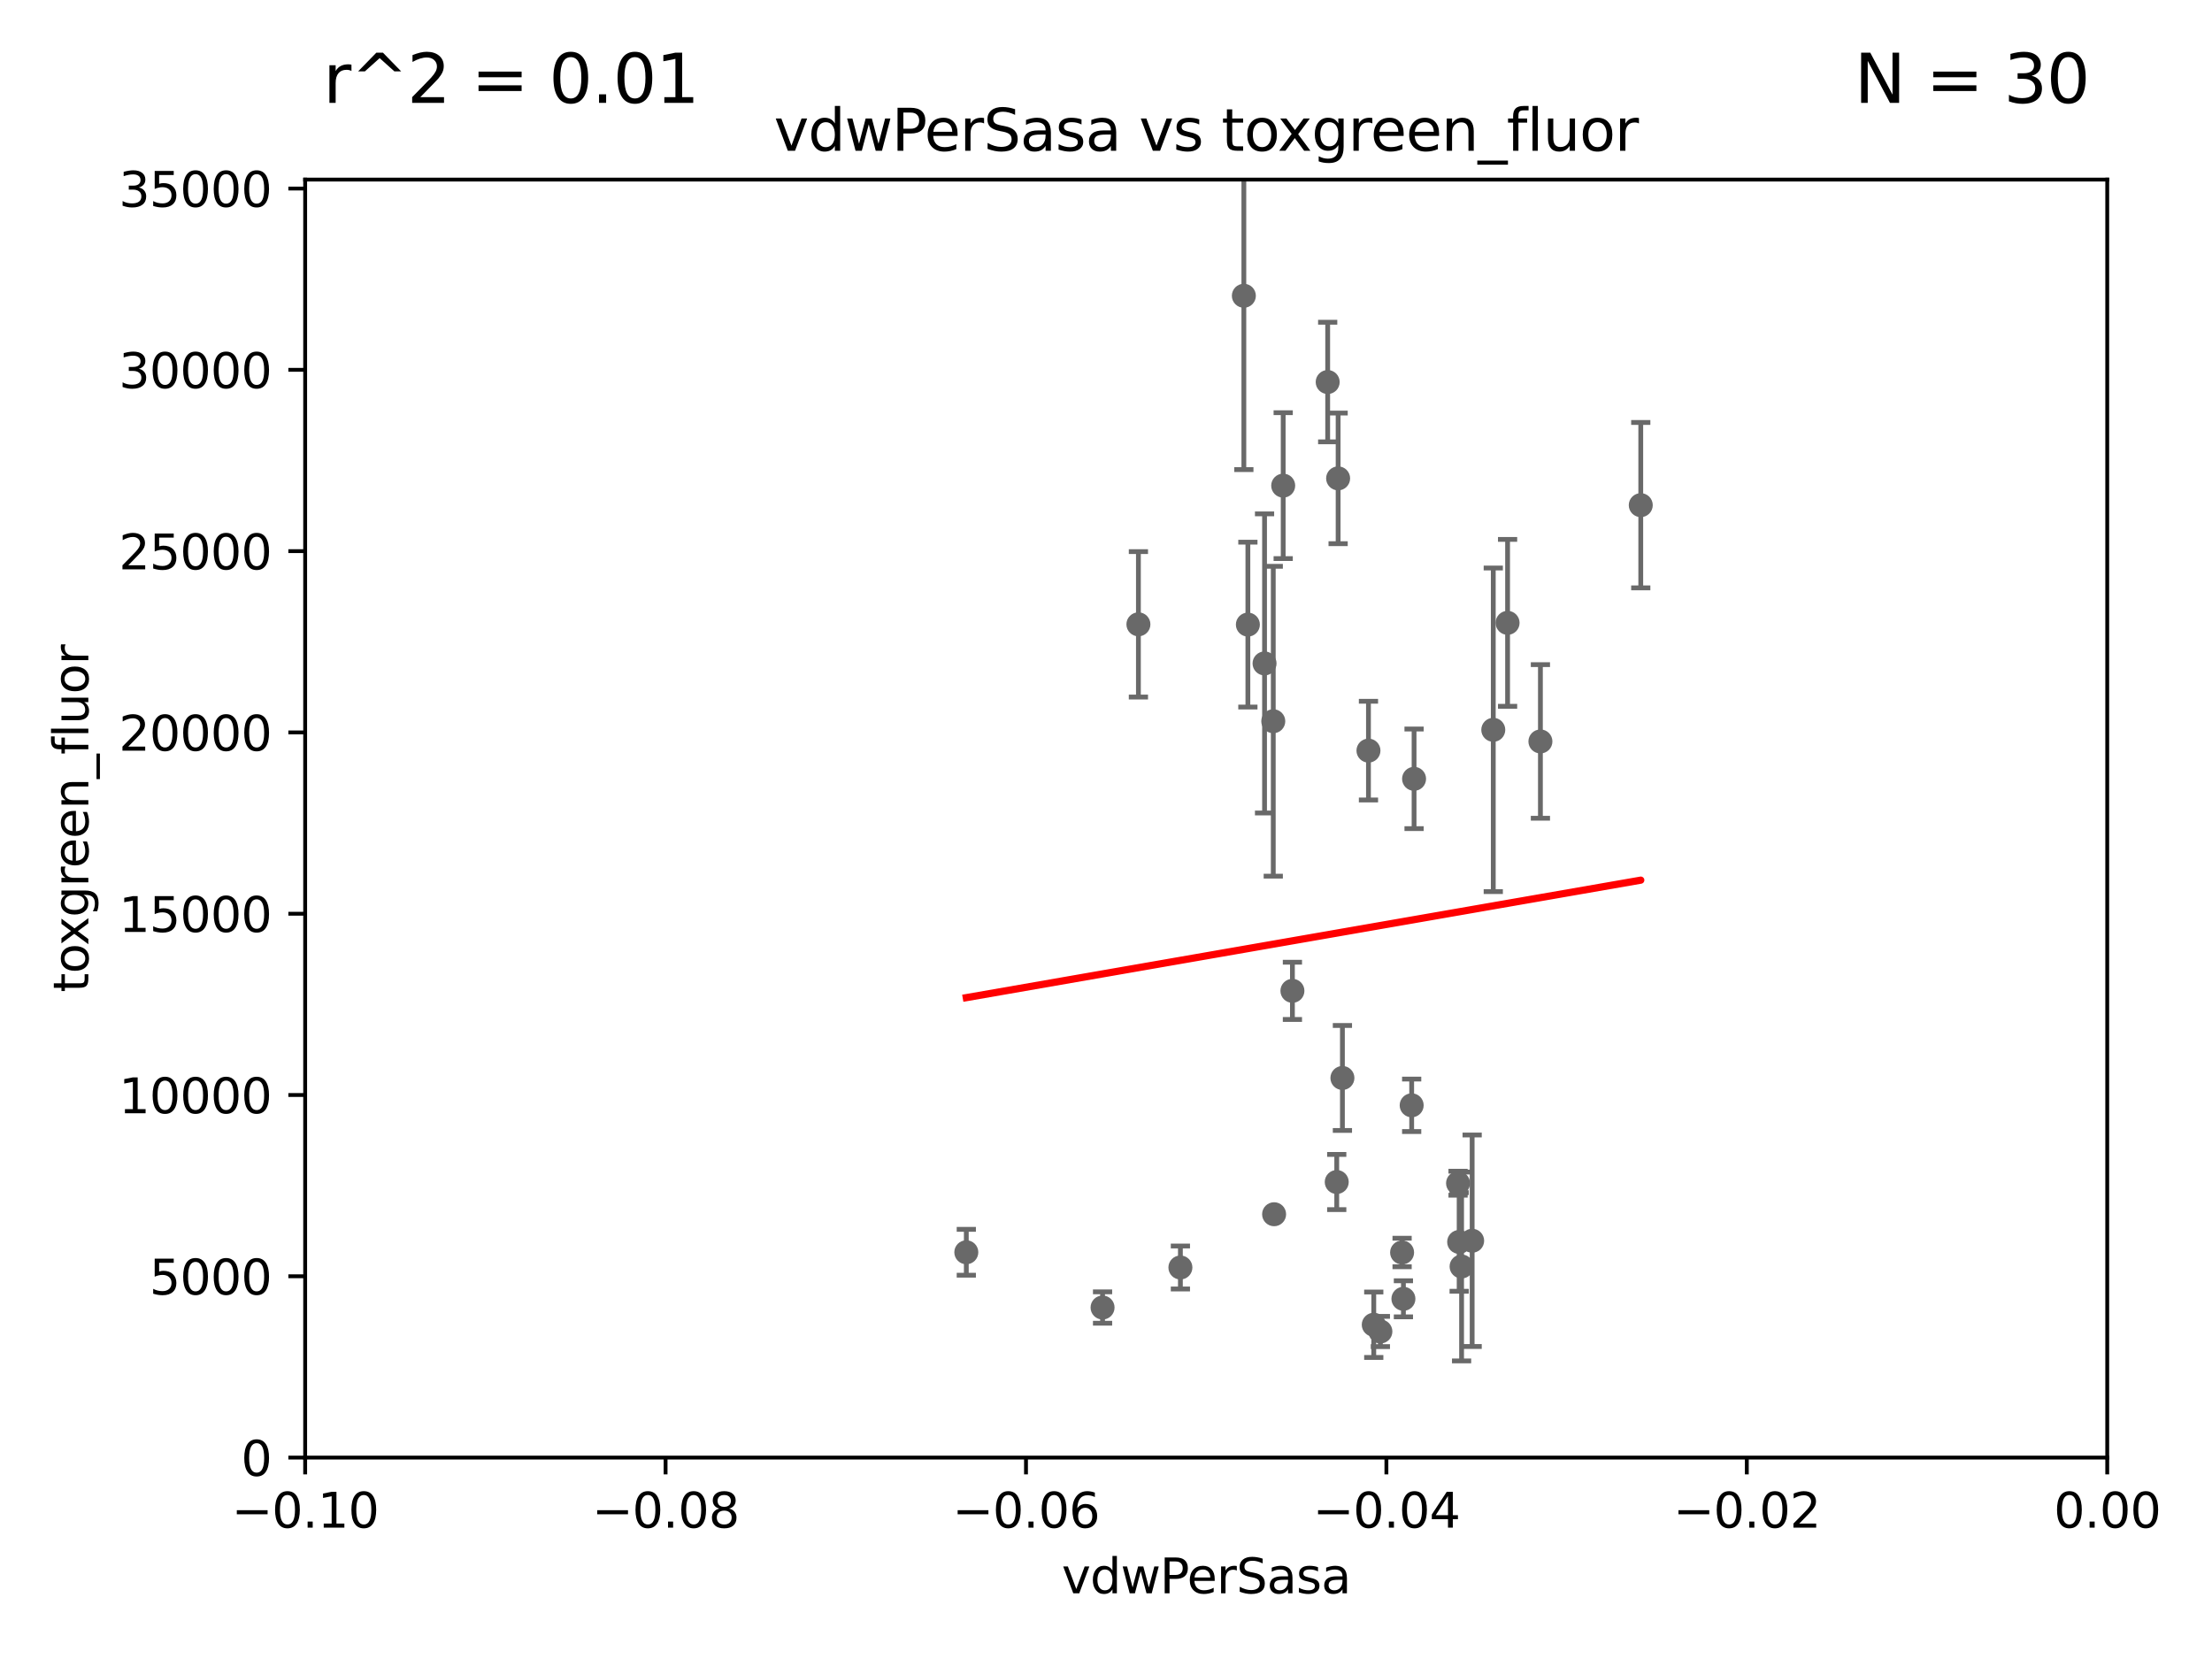 <?xml version="1.0" encoding="utf-8" standalone="no"?>
<!DOCTYPE svg PUBLIC "-//W3C//DTD SVG 1.1//EN"
  "http://www.w3.org/Graphics/SVG/1.1/DTD/svg11.dtd">
<svg xmlns:xlink="http://www.w3.org/1999/xlink" width="460.8pt" height="345.6pt" viewBox="0 0 460.8 345.6" xmlns="http://www.w3.org/2000/svg" version="1.1">
 <defs>
  <style type="text/css">*{stroke-linejoin: round; stroke-linecap: butt}</style>
 </defs>
 <g id="figure_1">
  <g id="patch_1">
   <path d="M 0 345.6 
L 460.8 345.6 
L 460.8 0 
L 0 0 
z
" style="fill: #ffffff"/>
  </g>
  <g id="axes_1">
   <g id="patch_2">
    <path d="M 63.571 303.64 
L 438.975 303.64 
L 438.975 37.411 
L 63.571 37.411 
z
" style="fill: #ffffff"/>
   </g>
   <g id="PathCollection_1">
    <defs>
     <path id="m55d09cdf5c" d="M 0 1.118 
C 0.297 1.118 0.581 1 0.791 0.791 
C 1 0.581 1.118 0.297 1.118 0 
C 1.118 -0.297 1 -0.581 0.791 -0.791 
C 0.581 -1 0.297 -1.118 0 -1.118 
C -0.297 -1.118 -0.581 -1 -0.791 -0.791 
C -1 -0.581 -1.118 -0.297 -1.118 0 
C -1.118 0.297 -1 0.581 -0.791 0.791 
C -0.581 1 -0.297 1.118 0 1.118 
z
" style="stroke: #696969"/>
    </defs>
    <g clip-path="url(#p714b6f3d12)">
     <use xlink:href="#m55d09cdf5c" x="201.3" y="260.87" style="fill: #696969; stroke: #696969"/>
     <use xlink:href="#m55d09cdf5c" x="265.246" y="150.246" style="fill: #696969; stroke: #696969"/>
     <use xlink:href="#m55d09cdf5c" x="304.475" y="263.833" style="fill: #696969; stroke: #696969"/>
     <use xlink:href="#m55d09cdf5c" x="229.684" y="272.382" style="fill: #696969; stroke: #696969"/>
     <use xlink:href="#m55d09cdf5c" x="286.18" y="275.967" style="fill: #696969; stroke: #696969"/>
     <use xlink:href="#m55d09cdf5c" x="285.076" y="156.366" style="fill: #696969; stroke: #696969"/>
     <use xlink:href="#m55d09cdf5c" x="287.559" y="277.375" style="fill: #696969; stroke: #696969"/>
     <use xlink:href="#m55d09cdf5c" x="294.577" y="162.243" style="fill: #696969; stroke: #696969"/>
     <use xlink:href="#m55d09cdf5c" x="279.65" y="224.561" style="fill: #696969; stroke: #696969"/>
     <use xlink:href="#m55d09cdf5c" x="292.357" y="270.567" style="fill: #696969; stroke: #696969"/>
     <use xlink:href="#m55d09cdf5c" x="294.077" y="230.255" style="fill: #696969; stroke: #696969"/>
     <use xlink:href="#m55d09cdf5c" x="320.897" y="154.457" style="fill: #696969; stroke: #696969"/>
     <use xlink:href="#m55d09cdf5c" x="245.899" y="264.042" style="fill: #696969; stroke: #696969"/>
     <use xlink:href="#m55d09cdf5c" x="311.077" y="152.035" style="fill: #696969; stroke: #696969"/>
     <use xlink:href="#m55d09cdf5c" x="341.801" y="105.234" style="fill: #696969; stroke: #696969"/>
     <use xlink:href="#m55d09cdf5c" x="265.419" y="252.947" style="fill: #696969; stroke: #696969"/>
     <use xlink:href="#m55d09cdf5c" x="269.235" y="206.41" style="fill: #696969; stroke: #696969"/>
     <use xlink:href="#m55d09cdf5c" x="267.313" y="101.166" style="fill: #696969; stroke: #696969"/>
     <use xlink:href="#m55d09cdf5c" x="303.74" y="246.485" style="fill: #696969; stroke: #696969"/>
     <use xlink:href="#m55d09cdf5c" x="259.956" y="130.114" style="fill: #696969; stroke: #696969"/>
     <use xlink:href="#m55d09cdf5c" x="263.429" y="138.203" style="fill: #696969; stroke: #696969"/>
     <use xlink:href="#m55d09cdf5c" x="259.118" y="61.614" style="fill: #696969; stroke: #696969"/>
     <use xlink:href="#m55d09cdf5c" x="314.057" y="129.752" style="fill: #696969; stroke: #696969"/>
     <use xlink:href="#m55d09cdf5c" x="278.467" y="246.235" style="fill: #696969; stroke: #696969"/>
     <use xlink:href="#m55d09cdf5c" x="303.97" y="258.72" style="fill: #696969; stroke: #696969"/>
     <use xlink:href="#m55d09cdf5c" x="278.755" y="99.654" style="fill: #696969; stroke: #696969"/>
     <use xlink:href="#m55d09cdf5c" x="292.082" y="260.914" style="fill: #696969; stroke: #696969"/>
     <use xlink:href="#m55d09cdf5c" x="237.152" y="130.059" style="fill: #696969; stroke: #696969"/>
     <use xlink:href="#m55d09cdf5c" x="276.581" y="79.585" style="fill: #696969; stroke: #696969"/>
     <use xlink:href="#m55d09cdf5c" x="306.676" y="258.47" style="fill: #696969; stroke: #696969"/>
    </g>
   </g>
   <g id="matplotlib.axis_1">
    <g id="xtick_1">
     <g id="line2d_1">
      <defs>
       <path id="m0a65b46044" d="M 0 0 
L 0 3.5 
" style="stroke: #000000; stroke-width: 0.8"/>
      </defs>
      <g>
       <use xlink:href="#m0a65b46044" x="63.571" y="303.64" style="stroke: #000000; stroke-width: 0.8"/>
      </g>
     </g>
     <g id="text_1">
      <!-- −0.10 -->
      <g transform="translate(48.249 318.238)scale(0.1 -0.1)">
       <defs>
        <path id="DejaVuSans-2212" d="M 678 2272 
L 4684 2272 
L 4684 1741 
L 678 1741 
L 678 2272 
z
" transform="scale(0.016)"/>
        <path id="DejaVuSans-30" d="M 2034 4250 
Q 1547 4250 1301 3770 
Q 1056 3291 1056 2328 
Q 1056 1369 1301 889 
Q 1547 409 2034 409 
Q 2525 409 2770 889 
Q 3016 1369 3016 2328 
Q 3016 3291 2770 3770 
Q 2525 4250 2034 4250 
z
M 2034 4750 
Q 2819 4750 3233 4129 
Q 3647 3509 3647 2328 
Q 3647 1150 3233 529 
Q 2819 -91 2034 -91 
Q 1250 -91 836 529 
Q 422 1150 422 2328 
Q 422 3509 836 4129 
Q 1250 4750 2034 4750 
z
" transform="scale(0.016)"/>
        <path id="DejaVuSans-2e" d="M 684 794 
L 1344 794 
L 1344 0 
L 684 0 
L 684 794 
z
" transform="scale(0.016)"/>
        <path id="DejaVuSans-31" d="M 794 531 
L 1825 531 
L 1825 4091 
L 703 3866 
L 703 4441 
L 1819 4666 
L 2450 4666 
L 2450 531 
L 3481 531 
L 3481 0 
L 794 0 
L 794 531 
z
" transform="scale(0.016)"/>
       </defs>
       <use xlink:href="#DejaVuSans-2212"/>
       <use xlink:href="#DejaVuSans-30" x="83.789"/>
       <use xlink:href="#DejaVuSans-2e" x="147.412"/>
       <use xlink:href="#DejaVuSans-31" x="179.199"/>
       <use xlink:href="#DejaVuSans-30" x="242.822"/>
      </g>
     </g>
    </g>
    <g id="xtick_2">
     <g id="line2d_2">
      <g>
       <use xlink:href="#m0a65b46044" x="138.652" y="303.64" style="stroke: #000000; stroke-width: 0.8"/>
      </g>
     </g>
     <g id="text_2">
      <!-- −0.08 -->
      <g transform="translate(123.329 318.238)scale(0.1 -0.1)">
       <defs>
        <path id="DejaVuSans-38" d="M 2034 2216 
Q 1584 2216 1326 1975 
Q 1069 1734 1069 1313 
Q 1069 891 1326 650 
Q 1584 409 2034 409 
Q 2484 409 2743 651 
Q 3003 894 3003 1313 
Q 3003 1734 2745 1975 
Q 2488 2216 2034 2216 
z
M 1403 2484 
Q 997 2584 770 2862 
Q 544 3141 544 3541 
Q 544 4100 942 4425 
Q 1341 4750 2034 4750 
Q 2731 4750 3128 4425 
Q 3525 4100 3525 3541 
Q 3525 3141 3298 2862 
Q 3072 2584 2669 2484 
Q 3125 2378 3379 2068 
Q 3634 1759 3634 1313 
Q 3634 634 3220 271 
Q 2806 -91 2034 -91 
Q 1263 -91 848 271 
Q 434 634 434 1313 
Q 434 1759 690 2068 
Q 947 2378 1403 2484 
z
M 1172 3481 
Q 1172 3119 1398 2916 
Q 1625 2713 2034 2713 
Q 2441 2713 2670 2916 
Q 2900 3119 2900 3481 
Q 2900 3844 2670 4047 
Q 2441 4250 2034 4250 
Q 1625 4250 1398 4047 
Q 1172 3844 1172 3481 
z
" transform="scale(0.016)"/>
       </defs>
       <use xlink:href="#DejaVuSans-2212"/>
       <use xlink:href="#DejaVuSans-30" x="83.789"/>
       <use xlink:href="#DejaVuSans-2e" x="147.412"/>
       <use xlink:href="#DejaVuSans-30" x="179.199"/>
       <use xlink:href="#DejaVuSans-38" x="242.822"/>
      </g>
     </g>
    </g>
    <g id="xtick_3">
     <g id="line2d_3">
      <g>
       <use xlink:href="#m0a65b46044" x="213.733" y="303.64" style="stroke: #000000; stroke-width: 0.8"/>
      </g>
     </g>
     <g id="text_3">
      <!-- −0.06 -->
      <g transform="translate(198.41 318.238)scale(0.1 -0.1)">
       <defs>
        <path id="DejaVuSans-36" d="M 2113 2584 
Q 1688 2584 1439 2293 
Q 1191 2003 1191 1497 
Q 1191 994 1439 701 
Q 1688 409 2113 409 
Q 2538 409 2786 701 
Q 3034 994 3034 1497 
Q 3034 2003 2786 2293 
Q 2538 2584 2113 2584 
z
M 3366 4563 
L 3366 3988 
Q 3128 4100 2886 4159 
Q 2644 4219 2406 4219 
Q 1781 4219 1451 3797 
Q 1122 3375 1075 2522 
Q 1259 2794 1537 2939 
Q 1816 3084 2150 3084 
Q 2853 3084 3261 2657 
Q 3669 2231 3669 1497 
Q 3669 778 3244 343 
Q 2819 -91 2113 -91 
Q 1303 -91 875 529 
Q 447 1150 447 2328 
Q 447 3434 972 4092 
Q 1497 4750 2381 4750 
Q 2619 4750 2861 4703 
Q 3103 4656 3366 4563 
z
" transform="scale(0.016)"/>
       </defs>
       <use xlink:href="#DejaVuSans-2212"/>
       <use xlink:href="#DejaVuSans-30" x="83.789"/>
       <use xlink:href="#DejaVuSans-2e" x="147.412"/>
       <use xlink:href="#DejaVuSans-30" x="179.199"/>
       <use xlink:href="#DejaVuSans-36" x="242.822"/>
      </g>
     </g>
    </g>
    <g id="xtick_4">
     <g id="line2d_4">
      <g>
       <use xlink:href="#m0a65b46044" x="288.813" y="303.64" style="stroke: #000000; stroke-width: 0.8"/>
      </g>
     </g>
     <g id="text_4">
      <!-- −0.04 -->
      <g transform="translate(273.491 318.238)scale(0.1 -0.1)">
       <defs>
        <path id="DejaVuSans-34" d="M 2419 4116 
L 825 1625 
L 2419 1625 
L 2419 4116 
z
M 2253 4666 
L 3047 4666 
L 3047 1625 
L 3713 1625 
L 3713 1100 
L 3047 1100 
L 3047 0 
L 2419 0 
L 2419 1100 
L 313 1100 
L 313 1709 
L 2253 4666 
z
" transform="scale(0.016)"/>
       </defs>
       <use xlink:href="#DejaVuSans-2212"/>
       <use xlink:href="#DejaVuSans-30" x="83.789"/>
       <use xlink:href="#DejaVuSans-2e" x="147.412"/>
       <use xlink:href="#DejaVuSans-30" x="179.199"/>
       <use xlink:href="#DejaVuSans-34" x="242.822"/>
      </g>
     </g>
    </g>
    <g id="xtick_5">
     <g id="line2d_5">
      <g>
       <use xlink:href="#m0a65b46044" x="363.894" y="303.64" style="stroke: #000000; stroke-width: 0.8"/>
      </g>
     </g>
     <g id="text_5">
      <!-- −0.02 -->
      <g transform="translate(348.572 318.238)scale(0.1 -0.1)">
       <defs>
        <path id="DejaVuSans-32" d="M 1228 531 
L 3431 531 
L 3431 0 
L 469 0 
L 469 531 
Q 828 903 1448 1529 
Q 2069 2156 2228 2338 
Q 2531 2678 2651 2914 
Q 2772 3150 2772 3378 
Q 2772 3750 2511 3984 
Q 2250 4219 1831 4219 
Q 1534 4219 1204 4116 
Q 875 4013 500 3803 
L 500 4441 
Q 881 4594 1212 4672 
Q 1544 4750 1819 4750 
Q 2544 4750 2975 4387 
Q 3406 4025 3406 3419 
Q 3406 3131 3298 2873 
Q 3191 2616 2906 2266 
Q 2828 2175 2409 1742 
Q 1991 1309 1228 531 
z
" transform="scale(0.016)"/>
       </defs>
       <use xlink:href="#DejaVuSans-2212"/>
       <use xlink:href="#DejaVuSans-30" x="83.789"/>
       <use xlink:href="#DejaVuSans-2e" x="147.412"/>
       <use xlink:href="#DejaVuSans-30" x="179.199"/>
       <use xlink:href="#DejaVuSans-32" x="242.822"/>
      </g>
     </g>
    </g>
    <g id="xtick_6">
     <g id="line2d_6">
      <g>
       <use xlink:href="#m0a65b46044" x="438.975" y="303.64" style="stroke: #000000; stroke-width: 0.8"/>
      </g>
     </g>
     <g id="text_6">
      <!-- 0.00 -->
      <g transform="translate(427.842 318.238)scale(0.1 -0.1)">
       <use xlink:href="#DejaVuSans-30"/>
       <use xlink:href="#DejaVuSans-2e" x="63.623"/>
       <use xlink:href="#DejaVuSans-30" x="95.41"/>
       <use xlink:href="#DejaVuSans-30" x="159.033"/>
      </g>
     </g>
    </g>
    <g id="text_7">
     <!-- vdwPerSasa -->
     <g transform="translate(221.178 331.917)scale(0.1 -0.1)">
      <defs>
       <path id="DejaVuSans-76" d="M 191 3500 
L 800 3500 
L 1894 563 
L 2988 3500 
L 3597 3500 
L 2284 0 
L 1503 0 
L 191 3500 
z
" transform="scale(0.016)"/>
       <path id="DejaVuSans-64" d="M 2906 2969 
L 2906 4863 
L 3481 4863 
L 3481 0 
L 2906 0 
L 2906 525 
Q 2725 213 2448 61 
Q 2172 -91 1784 -91 
Q 1150 -91 751 415 
Q 353 922 353 1747 
Q 353 2572 751 3078 
Q 1150 3584 1784 3584 
Q 2172 3584 2448 3432 
Q 2725 3281 2906 2969 
z
M 947 1747 
Q 947 1113 1208 752 
Q 1469 391 1925 391 
Q 2381 391 2643 752 
Q 2906 1113 2906 1747 
Q 2906 2381 2643 2742 
Q 2381 3103 1925 3103 
Q 1469 3103 1208 2742 
Q 947 2381 947 1747 
z
" transform="scale(0.016)"/>
       <path id="DejaVuSans-77" d="M 269 3500 
L 844 3500 
L 1563 769 
L 2278 3500 
L 2956 3500 
L 3675 769 
L 4391 3500 
L 4966 3500 
L 4050 0 
L 3372 0 
L 2619 2869 
L 1863 0 
L 1184 0 
L 269 3500 
z
" transform="scale(0.016)"/>
       <path id="DejaVuSans-50" d="M 1259 4147 
L 1259 2394 
L 2053 2394 
Q 2494 2394 2734 2622 
Q 2975 2850 2975 3272 
Q 2975 3691 2734 3919 
Q 2494 4147 2053 4147 
L 1259 4147 
z
M 628 4666 
L 2053 4666 
Q 2838 4666 3239 4311 
Q 3641 3956 3641 3272 
Q 3641 2581 3239 2228 
Q 2838 1875 2053 1875 
L 1259 1875 
L 1259 0 
L 628 0 
L 628 4666 
z
" transform="scale(0.016)"/>
       <path id="DejaVuSans-65" d="M 3597 1894 
L 3597 1613 
L 953 1613 
Q 991 1019 1311 708 
Q 1631 397 2203 397 
Q 2534 397 2845 478 
Q 3156 559 3463 722 
L 3463 178 
Q 3153 47 2828 -22 
Q 2503 -91 2169 -91 
Q 1331 -91 842 396 
Q 353 884 353 1716 
Q 353 2575 817 3079 
Q 1281 3584 2069 3584 
Q 2775 3584 3186 3129 
Q 3597 2675 3597 1894 
z
M 3022 2063 
Q 3016 2534 2758 2815 
Q 2500 3097 2075 3097 
Q 1594 3097 1305 2825 
Q 1016 2553 972 2059 
L 3022 2063 
z
" transform="scale(0.016)"/>
       <path id="DejaVuSans-72" d="M 2631 2963 
Q 2534 3019 2420 3045 
Q 2306 3072 2169 3072 
Q 1681 3072 1420 2755 
Q 1159 2438 1159 1844 
L 1159 0 
L 581 0 
L 581 3500 
L 1159 3500 
L 1159 2956 
Q 1341 3275 1631 3429 
Q 1922 3584 2338 3584 
Q 2397 3584 2469 3576 
Q 2541 3569 2628 3553 
L 2631 2963 
z
" transform="scale(0.016)"/>
       <path id="DejaVuSans-53" d="M 3425 4513 
L 3425 3897 
Q 3066 4069 2747 4153 
Q 2428 4238 2131 4238 
Q 1616 4238 1336 4038 
Q 1056 3838 1056 3469 
Q 1056 3159 1242 3001 
Q 1428 2844 1947 2747 
L 2328 2669 
Q 3034 2534 3370 2195 
Q 3706 1856 3706 1288 
Q 3706 609 3251 259 
Q 2797 -91 1919 -91 
Q 1588 -91 1214 -16 
Q 841 59 441 206 
L 441 856 
Q 825 641 1194 531 
Q 1563 422 1919 422 
Q 2459 422 2753 634 
Q 3047 847 3047 1241 
Q 3047 1584 2836 1778 
Q 2625 1972 2144 2069 
L 1759 2144 
Q 1053 2284 737 2584 
Q 422 2884 422 3419 
Q 422 4038 858 4394 
Q 1294 4750 2059 4750 
Q 2388 4750 2728 4690 
Q 3069 4631 3425 4513 
z
" transform="scale(0.016)"/>
       <path id="DejaVuSans-61" d="M 2194 1759 
Q 1497 1759 1228 1600 
Q 959 1441 959 1056 
Q 959 750 1161 570 
Q 1363 391 1709 391 
Q 2188 391 2477 730 
Q 2766 1069 2766 1631 
L 2766 1759 
L 2194 1759 
z
M 3341 1997 
L 3341 0 
L 2766 0 
L 2766 531 
Q 2569 213 2275 61 
Q 1981 -91 1556 -91 
Q 1019 -91 701 211 
Q 384 513 384 1019 
Q 384 1609 779 1909 
Q 1175 2209 1959 2209 
L 2766 2209 
L 2766 2266 
Q 2766 2663 2505 2880 
Q 2244 3097 1772 3097 
Q 1472 3097 1187 3025 
Q 903 2953 641 2809 
L 641 3341 
Q 956 3463 1253 3523 
Q 1550 3584 1831 3584 
Q 2591 3584 2966 3190 
Q 3341 2797 3341 1997 
z
" transform="scale(0.016)"/>
       <path id="DejaVuSans-73" d="M 2834 3397 
L 2834 2853 
Q 2591 2978 2328 3040 
Q 2066 3103 1784 3103 
Q 1356 3103 1142 2972 
Q 928 2841 928 2578 
Q 928 2378 1081 2264 
Q 1234 2150 1697 2047 
L 1894 2003 
Q 2506 1872 2764 1633 
Q 3022 1394 3022 966 
Q 3022 478 2636 193 
Q 2250 -91 1575 -91 
Q 1294 -91 989 -36 
Q 684 19 347 128 
L 347 722 
Q 666 556 975 473 
Q 1284 391 1588 391 
Q 1994 391 2212 530 
Q 2431 669 2431 922 
Q 2431 1156 2273 1281 
Q 2116 1406 1581 1522 
L 1381 1569 
Q 847 1681 609 1914 
Q 372 2147 372 2553 
Q 372 3047 722 3315 
Q 1072 3584 1716 3584 
Q 2034 3584 2315 3537 
Q 2597 3491 2834 3397 
z
" transform="scale(0.016)"/>
      </defs>
      <use xlink:href="#DejaVuSans-76"/>
      <use xlink:href="#DejaVuSans-64" x="59.18"/>
      <use xlink:href="#DejaVuSans-77" x="122.656"/>
      <use xlink:href="#DejaVuSans-50" x="204.443"/>
      <use xlink:href="#DejaVuSans-65" x="261.121"/>
      <use xlink:href="#DejaVuSans-72" x="322.645"/>
      <use xlink:href="#DejaVuSans-53" x="363.758"/>
      <use xlink:href="#DejaVuSans-61" x="427.234"/>
      <use xlink:href="#DejaVuSans-73" x="488.514"/>
      <use xlink:href="#DejaVuSans-61" x="540.613"/>
     </g>
    </g>
   </g>
   <g id="matplotlib.axis_2">
    <g id="ytick_1">
     <g id="line2d_7">
      <defs>
       <path id="ma47dc75375" d="M 0 0 
L -3.5 0 
" style="stroke: #000000; stroke-width: 0.8"/>
      </defs>
      <g>
       <use xlink:href="#ma47dc75375" x="63.571" y="303.64" style="stroke: #000000; stroke-width: 0.8"/>
      </g>
     </g>
     <g id="text_8">
      <!-- 0 -->
      <g transform="translate(50.209 307.439)scale(0.1 -0.1)">
       <use xlink:href="#DejaVuSans-30"/>
      </g>
     </g>
    </g>
    <g id="ytick_2">
     <g id="line2d_8">
      <g>
       <use xlink:href="#ma47dc75375" x="63.571" y="265.874" style="stroke: #000000; stroke-width: 0.8"/>
      </g>
     </g>
     <g id="text_9">
      <!-- 5000 -->
      <g transform="translate(31.121 269.673)scale(0.1 -0.1)">
       <defs>
        <path id="DejaVuSans-35" d="M 691 4666 
L 3169 4666 
L 3169 4134 
L 1269 4134 
L 1269 2991 
Q 1406 3038 1543 3061 
Q 1681 3084 1819 3084 
Q 2600 3084 3056 2656 
Q 3513 2228 3513 1497 
Q 3513 744 3044 326 
Q 2575 -91 1722 -91 
Q 1428 -91 1123 -41 
Q 819 9 494 109 
L 494 744 
Q 775 591 1075 516 
Q 1375 441 1709 441 
Q 2250 441 2565 725 
Q 2881 1009 2881 1497 
Q 2881 1984 2565 2268 
Q 2250 2553 1709 2553 
Q 1456 2553 1204 2497 
Q 953 2441 691 2322 
L 691 4666 
z
" transform="scale(0.016)"/>
       </defs>
       <use xlink:href="#DejaVuSans-35"/>
       <use xlink:href="#DejaVuSans-30" x="63.623"/>
       <use xlink:href="#DejaVuSans-30" x="127.246"/>
       <use xlink:href="#DejaVuSans-30" x="190.869"/>
      </g>
     </g>
    </g>
    <g id="ytick_3">
     <g id="line2d_9">
      <g>
       <use xlink:href="#ma47dc75375" x="63.571" y="228.108" style="stroke: #000000; stroke-width: 0.8"/>
      </g>
     </g>
     <g id="text_10">
      <!-- 10000 -->
      <g transform="translate(24.759 231.907)scale(0.1 -0.1)">
       <use xlink:href="#DejaVuSans-31"/>
       <use xlink:href="#DejaVuSans-30" x="63.623"/>
       <use xlink:href="#DejaVuSans-30" x="127.246"/>
       <use xlink:href="#DejaVuSans-30" x="190.869"/>
       <use xlink:href="#DejaVuSans-30" x="254.492"/>
      </g>
     </g>
    </g>
    <g id="ytick_4">
     <g id="line2d_10">
      <g>
       <use xlink:href="#ma47dc75375" x="63.571" y="190.342" style="stroke: #000000; stroke-width: 0.8"/>
      </g>
     </g>
     <g id="text_11">
      <!-- 15000 -->
      <g transform="translate(24.759 194.141)scale(0.1 -0.1)">
       <use xlink:href="#DejaVuSans-31"/>
       <use xlink:href="#DejaVuSans-35" x="63.623"/>
       <use xlink:href="#DejaVuSans-30" x="127.246"/>
       <use xlink:href="#DejaVuSans-30" x="190.869"/>
       <use xlink:href="#DejaVuSans-30" x="254.492"/>
      </g>
     </g>
    </g>
    <g id="ytick_5">
     <g id="line2d_11">
      <g>
       <use xlink:href="#ma47dc75375" x="63.571" y="152.576" style="stroke: #000000; stroke-width: 0.8"/>
      </g>
     </g>
     <g id="text_12">
      <!-- 20000 -->
      <g transform="translate(24.759 156.375)scale(0.1 -0.1)">
       <use xlink:href="#DejaVuSans-32"/>
       <use xlink:href="#DejaVuSans-30" x="63.623"/>
       <use xlink:href="#DejaVuSans-30" x="127.246"/>
       <use xlink:href="#DejaVuSans-30" x="190.869"/>
       <use xlink:href="#DejaVuSans-30" x="254.492"/>
      </g>
     </g>
    </g>
    <g id="ytick_6">
     <g id="line2d_12">
      <g>
       <use xlink:href="#ma47dc75375" x="63.571" y="114.81" style="stroke: #000000; stroke-width: 0.8"/>
      </g>
     </g>
     <g id="text_13">
      <!-- 25000 -->
      <g transform="translate(24.759 118.609)scale(0.1 -0.1)">
       <use xlink:href="#DejaVuSans-32"/>
       <use xlink:href="#DejaVuSans-35" x="63.623"/>
       <use xlink:href="#DejaVuSans-30" x="127.246"/>
       <use xlink:href="#DejaVuSans-30" x="190.869"/>
       <use xlink:href="#DejaVuSans-30" x="254.492"/>
      </g>
     </g>
    </g>
    <g id="ytick_7">
     <g id="line2d_13">
      <g>
       <use xlink:href="#ma47dc75375" x="63.571" y="77.044" style="stroke: #000000; stroke-width: 0.8"/>
      </g>
     </g>
     <g id="text_14">
      <!-- 30000 -->
      <g transform="translate(24.759 80.844)scale(0.1 -0.1)">
       <defs>
        <path id="DejaVuSans-33" d="M 2597 2516 
Q 3050 2419 3304 2112 
Q 3559 1806 3559 1356 
Q 3559 666 3084 287 
Q 2609 -91 1734 -91 
Q 1441 -91 1130 -33 
Q 819 25 488 141 
L 488 750 
Q 750 597 1062 519 
Q 1375 441 1716 441 
Q 2309 441 2620 675 
Q 2931 909 2931 1356 
Q 2931 1769 2642 2001 
Q 2353 2234 1838 2234 
L 1294 2234 
L 1294 2753 
L 1863 2753 
Q 2328 2753 2575 2939 
Q 2822 3125 2822 3475 
Q 2822 3834 2567 4026 
Q 2313 4219 1838 4219 
Q 1578 4219 1281 4162 
Q 984 4106 628 3988 
L 628 4550 
Q 988 4650 1302 4700 
Q 1616 4750 1894 4750 
Q 2613 4750 3031 4423 
Q 3450 4097 3450 3541 
Q 3450 3153 3228 2886 
Q 3006 2619 2597 2516 
z
" transform="scale(0.016)"/>
       </defs>
       <use xlink:href="#DejaVuSans-33"/>
       <use xlink:href="#DejaVuSans-30" x="63.623"/>
       <use xlink:href="#DejaVuSans-30" x="127.246"/>
       <use xlink:href="#DejaVuSans-30" x="190.869"/>
       <use xlink:href="#DejaVuSans-30" x="254.492"/>
      </g>
     </g>
    </g>
    <g id="ytick_8">
     <g id="line2d_14">
      <g>
       <use xlink:href="#ma47dc75375" x="63.571" y="39.278" style="stroke: #000000; stroke-width: 0.8"/>
      </g>
     </g>
     <g id="text_15">
      <!-- 35000 -->
      <g transform="translate(24.759 43.078)scale(0.1 -0.1)">
       <use xlink:href="#DejaVuSans-33"/>
       <use xlink:href="#DejaVuSans-35" x="63.623"/>
       <use xlink:href="#DejaVuSans-30" x="127.246"/>
       <use xlink:href="#DejaVuSans-30" x="190.869"/>
       <use xlink:href="#DejaVuSans-30" x="254.492"/>
      </g>
     </g>
    </g>
    <g id="text_16">
     <!-- toxgreen_fluor -->
     <g transform="translate(18.401 206.72)rotate(-90)scale(0.1 -0.1)">
      <defs>
       <path id="DejaVuSans-74" d="M 1172 4494 
L 1172 3500 
L 2356 3500 
L 2356 3053 
L 1172 3053 
L 1172 1153 
Q 1172 725 1289 603 
Q 1406 481 1766 481 
L 2356 481 
L 2356 0 
L 1766 0 
Q 1100 0 847 248 
Q 594 497 594 1153 
L 594 3053 
L 172 3053 
L 172 3500 
L 594 3500 
L 594 4494 
L 1172 4494 
z
" transform="scale(0.016)"/>
       <path id="DejaVuSans-6f" d="M 1959 3097 
Q 1497 3097 1228 2736 
Q 959 2375 959 1747 
Q 959 1119 1226 758 
Q 1494 397 1959 397 
Q 2419 397 2687 759 
Q 2956 1122 2956 1747 
Q 2956 2369 2687 2733 
Q 2419 3097 1959 3097 
z
M 1959 3584 
Q 2709 3584 3137 3096 
Q 3566 2609 3566 1747 
Q 3566 888 3137 398 
Q 2709 -91 1959 -91 
Q 1206 -91 779 398 
Q 353 888 353 1747 
Q 353 2609 779 3096 
Q 1206 3584 1959 3584 
z
" transform="scale(0.016)"/>
       <path id="DejaVuSans-78" d="M 3513 3500 
L 2247 1797 
L 3578 0 
L 2900 0 
L 1881 1375 
L 863 0 
L 184 0 
L 1544 1831 
L 300 3500 
L 978 3500 
L 1906 2253 
L 2834 3500 
L 3513 3500 
z
" transform="scale(0.016)"/>
       <path id="DejaVuSans-67" d="M 2906 1791 
Q 2906 2416 2648 2759 
Q 2391 3103 1925 3103 
Q 1463 3103 1205 2759 
Q 947 2416 947 1791 
Q 947 1169 1205 825 
Q 1463 481 1925 481 
Q 2391 481 2648 825 
Q 2906 1169 2906 1791 
z
M 3481 434 
Q 3481 -459 3084 -895 
Q 2688 -1331 1869 -1331 
Q 1566 -1331 1297 -1286 
Q 1028 -1241 775 -1147 
L 775 -588 
Q 1028 -725 1275 -790 
Q 1522 -856 1778 -856 
Q 2344 -856 2625 -561 
Q 2906 -266 2906 331 
L 2906 616 
Q 2728 306 2450 153 
Q 2172 0 1784 0 
Q 1141 0 747 490 
Q 353 981 353 1791 
Q 353 2603 747 3093 
Q 1141 3584 1784 3584 
Q 2172 3584 2450 3431 
Q 2728 3278 2906 2969 
L 2906 3500 
L 3481 3500 
L 3481 434 
z
" transform="scale(0.016)"/>
       <path id="DejaVuSans-6e" d="M 3513 2113 
L 3513 0 
L 2938 0 
L 2938 2094 
Q 2938 2591 2744 2837 
Q 2550 3084 2163 3084 
Q 1697 3084 1428 2787 
Q 1159 2491 1159 1978 
L 1159 0 
L 581 0 
L 581 3500 
L 1159 3500 
L 1159 2956 
Q 1366 3272 1645 3428 
Q 1925 3584 2291 3584 
Q 2894 3584 3203 3211 
Q 3513 2838 3513 2113 
z
" transform="scale(0.016)"/>
       <path id="DejaVuSans-5f" d="M 3263 -1063 
L 3263 -1509 
L -63 -1509 
L -63 -1063 
L 3263 -1063 
z
" transform="scale(0.016)"/>
       <path id="DejaVuSans-66" d="M 2375 4863 
L 2375 4384 
L 1825 4384 
Q 1516 4384 1395 4259 
Q 1275 4134 1275 3809 
L 1275 3500 
L 2222 3500 
L 2222 3053 
L 1275 3053 
L 1275 0 
L 697 0 
L 697 3053 
L 147 3053 
L 147 3500 
L 697 3500 
L 697 3744 
Q 697 4328 969 4595 
Q 1241 4863 1831 4863 
L 2375 4863 
z
" transform="scale(0.016)"/>
       <path id="DejaVuSans-6c" d="M 603 4863 
L 1178 4863 
L 1178 0 
L 603 0 
L 603 4863 
z
" transform="scale(0.016)"/>
       <path id="DejaVuSans-75" d="M 544 1381 
L 544 3500 
L 1119 3500 
L 1119 1403 
Q 1119 906 1312 657 
Q 1506 409 1894 409 
Q 2359 409 2629 706 
Q 2900 1003 2900 1516 
L 2900 3500 
L 3475 3500 
L 3475 0 
L 2900 0 
L 2900 538 
Q 2691 219 2414 64 
Q 2138 -91 1772 -91 
Q 1169 -91 856 284 
Q 544 659 544 1381 
z
M 1991 3584 
L 1991 3584 
z
" transform="scale(0.016)"/>
      </defs>
      <use xlink:href="#DejaVuSans-74"/>
      <use xlink:href="#DejaVuSans-6f" x="39.209"/>
      <use xlink:href="#DejaVuSans-78" x="97.266"/>
      <use xlink:href="#DejaVuSans-67" x="156.445"/>
      <use xlink:href="#DejaVuSans-72" x="219.922"/>
      <use xlink:href="#DejaVuSans-65" x="258.785"/>
      <use xlink:href="#DejaVuSans-65" x="320.309"/>
      <use xlink:href="#DejaVuSans-6e" x="381.832"/>
      <use xlink:href="#DejaVuSans-5f" x="445.211"/>
      <use xlink:href="#DejaVuSans-66" x="495.211"/>
      <use xlink:href="#DejaVuSans-6c" x="530.416"/>
      <use xlink:href="#DejaVuSans-75" x="558.199"/>
      <use xlink:href="#DejaVuSans-6f" x="621.578"/>
      <use xlink:href="#DejaVuSans-72" x="682.76"/>
     </g>
    </g>
   </g>
   <g id="LineCollection_1">
    <path d="M 201.3 265.648 
L 201.3 256.093 
" clip-path="url(#p714b6f3d12)" style="fill: none; stroke: #696969"/>
    <path d="M 265.246 182.519 
L 265.246 117.972 
" clip-path="url(#p714b6f3d12)" style="fill: none; stroke: #696969"/>
    <path d="M 304.475 283.505 
L 304.475 244.161 
" clip-path="url(#p714b6f3d12)" style="fill: none; stroke: #696969"/>
    <path d="M 229.684 275.653 
L 229.684 269.11 
" clip-path="url(#p714b6f3d12)" style="fill: none; stroke: #696969"/>
    <path d="M 286.18 282.783 
L 286.18 269.152 
" clip-path="url(#p714b6f3d12)" style="fill: none; stroke: #696969"/>
    <path d="M 285.076 166.65 
L 285.076 146.083 
" clip-path="url(#p714b6f3d12)" style="fill: none; stroke: #696969"/>
    <path d="M 287.559 280.522 
L 287.559 274.227 
" clip-path="url(#p714b6f3d12)" style="fill: none; stroke: #696969"/>
    <path d="M 294.577 172.618 
L 294.577 151.867 
" clip-path="url(#p714b6f3d12)" style="fill: none; stroke: #696969"/>
    <path d="M 279.65 235.496 
L 279.65 213.627 
" clip-path="url(#p714b6f3d12)" style="fill: none; stroke: #696969"/>
    <path d="M 292.357 274.323 
L 292.357 266.811 
" clip-path="url(#p714b6f3d12)" style="fill: none; stroke: #696969"/>
    <path d="M 294.077 235.721 
L 294.077 224.789 
" clip-path="url(#p714b6f3d12)" style="fill: none; stroke: #696969"/>
    <path d="M 320.897 170.456 
L 320.897 138.458 
" clip-path="url(#p714b6f3d12)" style="fill: none; stroke: #696969"/>
    <path d="M 245.899 268.515 
L 245.899 259.569 
" clip-path="url(#p714b6f3d12)" style="fill: none; stroke: #696969"/>
    <path d="M 311.077 185.743 
L 311.077 118.327 
" clip-path="url(#p714b6f3d12)" style="fill: none; stroke: #696969"/>
    <path d="M 341.801 122.461 
L 341.801 88.007 
" clip-path="url(#p714b6f3d12)" style="fill: none; stroke: #696969"/>
    <path d="M 265.419 253.886 
L 265.419 252.007 
" clip-path="url(#p714b6f3d12)" style="fill: none; stroke: #696969"/>
    <path d="M 269.235 212.375 
L 269.235 200.445 
" clip-path="url(#p714b6f3d12)" style="fill: none; stroke: #696969"/>
    <path d="M 267.313 116.358 
L 267.313 85.973 
" clip-path="url(#p714b6f3d12)" style="fill: none; stroke: #696969"/>
    <path d="M 303.74 248.986 
L 303.74 243.983 
" clip-path="url(#p714b6f3d12)" style="fill: none; stroke: #696969"/>
    <path d="M 259.956 147.286 
L 259.956 112.943 
" clip-path="url(#p714b6f3d12)" style="fill: none; stroke: #696969"/>
    <path d="M 263.429 169.362 
L 263.429 107.043 
" clip-path="url(#p714b6f3d12)" style="fill: none; stroke: #696969"/>
    <path d="M 259.118 97.825 
L 259.118 25.402 
" clip-path="url(#p714b6f3d12)" style="fill: none; stroke: #696969"/>
    <path d="M 314.057 147.136 
L 314.057 112.367 
" clip-path="url(#p714b6f3d12)" style="fill: none; stroke: #696969"/>
    <path d="M 278.467 251.981 
L 278.467 240.488 
" clip-path="url(#p714b6f3d12)" style="fill: none; stroke: #696969"/>
    <path d="M 303.97 268.99 
L 303.97 248.45 
" clip-path="url(#p714b6f3d12)" style="fill: none; stroke: #696969"/>
    <path d="M 278.755 113.257 
L 278.755 86.051 
" clip-path="url(#p714b6f3d12)" style="fill: none; stroke: #696969"/>
    <path d="M 292.082 263.886 
L 292.082 257.941 
" clip-path="url(#p714b6f3d12)" style="fill: none; stroke: #696969"/>
    <path d="M 237.152 145.209 
L 237.152 114.909 
" clip-path="url(#p714b6f3d12)" style="fill: none; stroke: #696969"/>
    <path d="M 276.581 92.04 
L 276.581 67.13 
" clip-path="url(#p714b6f3d12)" style="fill: none; stroke: #696969"/>
    <path d="M 306.676 280.499 
L 306.676 236.441 
" clip-path="url(#p714b6f3d12)" style="fill: none; stroke: #696969"/>
   </g>
   <g id="line2d_15">
    <defs>
     <path id="m65fec2d4a4" d="M 2 0 
L -2 -0 
" style="stroke: #696969"/>
    </defs>
    <g clip-path="url(#p714b6f3d12)">
     <use xlink:href="#m65fec2d4a4" x="201.3" y="265.648" style="fill: #696969; stroke: #696969"/>
     <use xlink:href="#m65fec2d4a4" x="265.246" y="182.519" style="fill: #696969; stroke: #696969"/>
     <use xlink:href="#m65fec2d4a4" x="304.475" y="283.505" style="fill: #696969; stroke: #696969"/>
     <use xlink:href="#m65fec2d4a4" x="229.684" y="275.653" style="fill: #696969; stroke: #696969"/>
     <use xlink:href="#m65fec2d4a4" x="286.18" y="282.783" style="fill: #696969; stroke: #696969"/>
     <use xlink:href="#m65fec2d4a4" x="285.076" y="166.65" style="fill: #696969; stroke: #696969"/>
     <use xlink:href="#m65fec2d4a4" x="287.559" y="280.522" style="fill: #696969; stroke: #696969"/>
     <use xlink:href="#m65fec2d4a4" x="294.577" y="172.618" style="fill: #696969; stroke: #696969"/>
     <use xlink:href="#m65fec2d4a4" x="279.65" y="235.496" style="fill: #696969; stroke: #696969"/>
     <use xlink:href="#m65fec2d4a4" x="292.357" y="274.323" style="fill: #696969; stroke: #696969"/>
     <use xlink:href="#m65fec2d4a4" x="294.077" y="235.721" style="fill: #696969; stroke: #696969"/>
     <use xlink:href="#m65fec2d4a4" x="320.897" y="170.456" style="fill: #696969; stroke: #696969"/>
     <use xlink:href="#m65fec2d4a4" x="245.899" y="268.515" style="fill: #696969; stroke: #696969"/>
     <use xlink:href="#m65fec2d4a4" x="311.077" y="185.743" style="fill: #696969; stroke: #696969"/>
     <use xlink:href="#m65fec2d4a4" x="341.801" y="122.461" style="fill: #696969; stroke: #696969"/>
     <use xlink:href="#m65fec2d4a4" x="265.419" y="253.886" style="fill: #696969; stroke: #696969"/>
     <use xlink:href="#m65fec2d4a4" x="269.235" y="212.375" style="fill: #696969; stroke: #696969"/>
     <use xlink:href="#m65fec2d4a4" x="267.313" y="116.358" style="fill: #696969; stroke: #696969"/>
     <use xlink:href="#m65fec2d4a4" x="303.74" y="248.986" style="fill: #696969; stroke: #696969"/>
     <use xlink:href="#m65fec2d4a4" x="259.956" y="147.286" style="fill: #696969; stroke: #696969"/>
     <use xlink:href="#m65fec2d4a4" x="263.429" y="169.362" style="fill: #696969; stroke: #696969"/>
     <use xlink:href="#m65fec2d4a4" x="259.118" y="97.825" style="fill: #696969; stroke: #696969"/>
     <use xlink:href="#m65fec2d4a4" x="314.057" y="147.136" style="fill: #696969; stroke: #696969"/>
     <use xlink:href="#m65fec2d4a4" x="278.467" y="251.981" style="fill: #696969; stroke: #696969"/>
     <use xlink:href="#m65fec2d4a4" x="303.97" y="268.99" style="fill: #696969; stroke: #696969"/>
     <use xlink:href="#m65fec2d4a4" x="278.755" y="113.257" style="fill: #696969; stroke: #696969"/>
     <use xlink:href="#m65fec2d4a4" x="292.082" y="263.886" style="fill: #696969; stroke: #696969"/>
     <use xlink:href="#m65fec2d4a4" x="237.152" y="145.209" style="fill: #696969; stroke: #696969"/>
     <use xlink:href="#m65fec2d4a4" x="276.581" y="92.04" style="fill: #696969; stroke: #696969"/>
     <use xlink:href="#m65fec2d4a4" x="306.676" y="280.499" style="fill: #696969; stroke: #696969"/>
    </g>
   </g>
   <g id="line2d_16">
    <g clip-path="url(#p714b6f3d12)">
     <use xlink:href="#m65fec2d4a4" x="201.3" y="256.093" style="fill: #696969; stroke: #696969"/>
     <use xlink:href="#m65fec2d4a4" x="265.246" y="117.972" style="fill: #696969; stroke: #696969"/>
     <use xlink:href="#m65fec2d4a4" x="304.475" y="244.161" style="fill: #696969; stroke: #696969"/>
     <use xlink:href="#m65fec2d4a4" x="229.684" y="269.11" style="fill: #696969; stroke: #696969"/>
     <use xlink:href="#m65fec2d4a4" x="286.18" y="269.152" style="fill: #696969; stroke: #696969"/>
     <use xlink:href="#m65fec2d4a4" x="285.076" y="146.083" style="fill: #696969; stroke: #696969"/>
     <use xlink:href="#m65fec2d4a4" x="287.559" y="274.227" style="fill: #696969; stroke: #696969"/>
     <use xlink:href="#m65fec2d4a4" x="294.577" y="151.867" style="fill: #696969; stroke: #696969"/>
     <use xlink:href="#m65fec2d4a4" x="279.65" y="213.627" style="fill: #696969; stroke: #696969"/>
     <use xlink:href="#m65fec2d4a4" x="292.357" y="266.811" style="fill: #696969; stroke: #696969"/>
     <use xlink:href="#m65fec2d4a4" x="294.077" y="224.789" style="fill: #696969; stroke: #696969"/>
     <use xlink:href="#m65fec2d4a4" x="320.897" y="138.458" style="fill: #696969; stroke: #696969"/>
     <use xlink:href="#m65fec2d4a4" x="245.899" y="259.569" style="fill: #696969; stroke: #696969"/>
     <use xlink:href="#m65fec2d4a4" x="311.077" y="118.327" style="fill: #696969; stroke: #696969"/>
     <use xlink:href="#m65fec2d4a4" x="341.801" y="88.007" style="fill: #696969; stroke: #696969"/>
     <use xlink:href="#m65fec2d4a4" x="265.419" y="252.007" style="fill: #696969; stroke: #696969"/>
     <use xlink:href="#m65fec2d4a4" x="269.235" y="200.445" style="fill: #696969; stroke: #696969"/>
     <use xlink:href="#m65fec2d4a4" x="267.313" y="85.973" style="fill: #696969; stroke: #696969"/>
     <use xlink:href="#m65fec2d4a4" x="303.74" y="243.983" style="fill: #696969; stroke: #696969"/>
     <use xlink:href="#m65fec2d4a4" x="259.956" y="112.943" style="fill: #696969; stroke: #696969"/>
     <use xlink:href="#m65fec2d4a4" x="263.429" y="107.043" style="fill: #696969; stroke: #696969"/>
     <use xlink:href="#m65fec2d4a4" x="259.118" y="25.402" style="fill: #696969; stroke: #696969"/>
     <use xlink:href="#m65fec2d4a4" x="314.057" y="112.367" style="fill: #696969; stroke: #696969"/>
     <use xlink:href="#m65fec2d4a4" x="278.467" y="240.488" style="fill: #696969; stroke: #696969"/>
     <use xlink:href="#m65fec2d4a4" x="303.97" y="248.45" style="fill: #696969; stroke: #696969"/>
     <use xlink:href="#m65fec2d4a4" x="278.755" y="86.051" style="fill: #696969; stroke: #696969"/>
     <use xlink:href="#m65fec2d4a4" x="292.082" y="257.941" style="fill: #696969; stroke: #696969"/>
     <use xlink:href="#m65fec2d4a4" x="237.152" y="114.909" style="fill: #696969; stroke: #696969"/>
     <use xlink:href="#m65fec2d4a4" x="276.581" y="67.13" style="fill: #696969; stroke: #696969"/>
     <use xlink:href="#m65fec2d4a4" x="306.676" y="236.441" style="fill: #696969; stroke: #696969"/>
    </g>
   </g>
   <g id="line2d_17">
    <path d="M 201.3 207.828 
L 265.246 196.687 
L 304.475 189.853 
L 229.684 202.883 
L 286.18 193.04 
L 285.076 193.233 
L 287.559 192.8 
L 294.577 191.578 
L 279.65 194.178 
L 292.357 191.964 
L 294.077 191.665 
L 320.897 186.992 
L 245.899 200.058 
L 311.077 188.703 
L 341.801 183.351 
L 265.419 196.657 
L 269.235 195.993 
L 267.313 196.327 
L 303.74 189.981 
L 259.956 197.609 
L 263.429 197.004 
L 259.118 197.755 
L 314.057 188.184 
L 278.467 194.384 
L 303.97 189.941 
L 278.755 194.334 
L 292.082 192.012 
L 237.152 201.582 
L 276.581 194.713 
L 306.676 189.47 
" clip-path="url(#p714b6f3d12)" style="fill: none; stroke: #ff0000; stroke-width: 1.5; stroke-linecap: square"/>
   </g>
   <g id="line2d_18">
    <defs>
     <path id="me9a267836c" d="M 0 2 
C 0.53 2 1.039 1.789 1.414 1.414 
C 1.789 1.039 2 0.53 2 0 
C 2 -0.53 1.789 -1.039 1.414 -1.414 
C 1.039 -1.789 0.53 -2 0 -2 
C -0.53 -2 -1.039 -1.789 -1.414 -1.414 
C -1.789 -1.039 -2 -0.53 -2 0 
C -2 0.53 -1.789 1.039 -1.414 1.414 
C -1.039 1.789 -0.53 2 0 2 
z
" style="stroke: #696969"/>
    </defs>
    <g clip-path="url(#p714b6f3d12)">
     <use xlink:href="#me9a267836c" x="201.3" y="260.87" style="fill: #696969; stroke: #696969"/>
     <use xlink:href="#me9a267836c" x="265.246" y="150.246" style="fill: #696969; stroke: #696969"/>
     <use xlink:href="#me9a267836c" x="304.475" y="263.833" style="fill: #696969; stroke: #696969"/>
     <use xlink:href="#me9a267836c" x="229.684" y="272.382" style="fill: #696969; stroke: #696969"/>
     <use xlink:href="#me9a267836c" x="286.18" y="275.967" style="fill: #696969; stroke: #696969"/>
     <use xlink:href="#me9a267836c" x="285.076" y="156.366" style="fill: #696969; stroke: #696969"/>
     <use xlink:href="#me9a267836c" x="287.559" y="277.375" style="fill: #696969; stroke: #696969"/>
     <use xlink:href="#me9a267836c" x="294.577" y="162.243" style="fill: #696969; stroke: #696969"/>
     <use xlink:href="#me9a267836c" x="279.65" y="224.561" style="fill: #696969; stroke: #696969"/>
     <use xlink:href="#me9a267836c" x="292.357" y="270.567" style="fill: #696969; stroke: #696969"/>
     <use xlink:href="#me9a267836c" x="294.077" y="230.255" style="fill: #696969; stroke: #696969"/>
     <use xlink:href="#me9a267836c" x="320.897" y="154.457" style="fill: #696969; stroke: #696969"/>
     <use xlink:href="#me9a267836c" x="245.899" y="264.042" style="fill: #696969; stroke: #696969"/>
     <use xlink:href="#me9a267836c" x="311.077" y="152.035" style="fill: #696969; stroke: #696969"/>
     <use xlink:href="#me9a267836c" x="341.801" y="105.234" style="fill: #696969; stroke: #696969"/>
     <use xlink:href="#me9a267836c" x="265.419" y="252.947" style="fill: #696969; stroke: #696969"/>
     <use xlink:href="#me9a267836c" x="269.235" y="206.41" style="fill: #696969; stroke: #696969"/>
     <use xlink:href="#me9a267836c" x="267.313" y="101.166" style="fill: #696969; stroke: #696969"/>
     <use xlink:href="#me9a267836c" x="303.74" y="246.485" style="fill: #696969; stroke: #696969"/>
     <use xlink:href="#me9a267836c" x="259.956" y="130.114" style="fill: #696969; stroke: #696969"/>
     <use xlink:href="#me9a267836c" x="263.429" y="138.203" style="fill: #696969; stroke: #696969"/>
     <use xlink:href="#me9a267836c" x="259.118" y="61.614" style="fill: #696969; stroke: #696969"/>
     <use xlink:href="#me9a267836c" x="314.057" y="129.752" style="fill: #696969; stroke: #696969"/>
     <use xlink:href="#me9a267836c" x="278.467" y="246.235" style="fill: #696969; stroke: #696969"/>
     <use xlink:href="#me9a267836c" x="303.97" y="258.72" style="fill: #696969; stroke: #696969"/>
     <use xlink:href="#me9a267836c" x="278.755" y="99.654" style="fill: #696969; stroke: #696969"/>
     <use xlink:href="#me9a267836c" x="292.082" y="260.914" style="fill: #696969; stroke: #696969"/>
     <use xlink:href="#me9a267836c" x="237.152" y="130.059" style="fill: #696969; stroke: #696969"/>
     <use xlink:href="#me9a267836c" x="276.581" y="79.585" style="fill: #696969; stroke: #696969"/>
     <use xlink:href="#me9a267836c" x="306.676" y="258.47" style="fill: #696969; stroke: #696969"/>
    </g>
   </g>
   <g id="patch_3">
    <path d="M 63.571 303.64 
L 63.571 37.411 
" style="fill: none; stroke: #000000; stroke-width: 0.8; stroke-linejoin: miter; stroke-linecap: square"/>
   </g>
   <g id="patch_4">
    <path d="M 438.975 303.64 
L 438.975 37.411 
" style="fill: none; stroke: #000000; stroke-width: 0.8; stroke-linejoin: miter; stroke-linecap: square"/>
   </g>
   <g id="patch_5">
    <path d="M 63.571 303.64 
L 438.975 303.64 
" style="fill: none; stroke: #000000; stroke-width: 0.8; stroke-linejoin: miter; stroke-linecap: square"/>
   </g>
   <g id="patch_6">
    <path d="M 63.571 37.411 
L 438.975 37.411 
" style="fill: none; stroke: #000000; stroke-width: 0.8; stroke-linejoin: miter; stroke-linecap: square"/>
   </g>
   <g id="text_17">
    <!-- N = 30 -->
    <g transform="translate(386.302 21.426)scale(0.14 -0.14)">
     <defs>
      <path id="DejaVuSans-4e" d="M 628 4666 
L 1478 4666 
L 3547 763 
L 3547 4666 
L 4159 4666 
L 4159 0 
L 3309 0 
L 1241 3903 
L 1241 0 
L 628 0 
L 628 4666 
z
" transform="scale(0.016)"/>
      <path id="DejaVuSans-20" transform="scale(0.016)"/>
      <path id="DejaVuSans-3d" d="M 678 2906 
L 4684 2906 
L 4684 2381 
L 678 2381 
L 678 2906 
z
M 678 1631 
L 4684 1631 
L 4684 1100 
L 678 1100 
L 678 1631 
z
" transform="scale(0.016)"/>
     </defs>
     <use xlink:href="#DejaVuSans-4e"/>
     <use xlink:href="#DejaVuSans-20" x="74.805"/>
     <use xlink:href="#DejaVuSans-3d" x="106.592"/>
     <use xlink:href="#DejaVuSans-20" x="190.381"/>
     <use xlink:href="#DejaVuSans-33" x="222.168"/>
     <use xlink:href="#DejaVuSans-30" x="285.791"/>
    </g>
   </g>
   <g id="text_18">
    <!-- r^2 = 0.01 -->
    <g transform="translate(67.325 21.426)scale(0.14 -0.14)">
     <defs>
      <path id="DejaVuSans-5e" d="M 2988 4666 
L 4684 2925 
L 4056 2925 
L 2681 4159 
L 1306 2925 
L 678 2925 
L 2375 4666 
L 2988 4666 
z
" transform="scale(0.016)"/>
     </defs>
     <use xlink:href="#DejaVuSans-72"/>
     <use xlink:href="#DejaVuSans-5e" x="41.113"/>
     <use xlink:href="#DejaVuSans-32" x="124.902"/>
     <use xlink:href="#DejaVuSans-20" x="188.525"/>
     <use xlink:href="#DejaVuSans-3d" x="220.312"/>
     <use xlink:href="#DejaVuSans-20" x="304.102"/>
     <use xlink:href="#DejaVuSans-30" x="335.889"/>
     <use xlink:href="#DejaVuSans-2e" x="399.512"/>
     <use xlink:href="#DejaVuSans-30" x="431.299"/>
     <use xlink:href="#DejaVuSans-31" x="494.922"/>
    </g>
   </g>
   <g id="text_19">
    <!-- vdwPerSasa vs toxgreen_fluor -->
    <g transform="translate(161.235 31.411)scale(0.12 -0.12)">
     <use xlink:href="#DejaVuSans-76"/>
     <use xlink:href="#DejaVuSans-64" x="59.18"/>
     <use xlink:href="#DejaVuSans-77" x="122.656"/>
     <use xlink:href="#DejaVuSans-50" x="204.443"/>
     <use xlink:href="#DejaVuSans-65" x="261.121"/>
     <use xlink:href="#DejaVuSans-72" x="322.645"/>
     <use xlink:href="#DejaVuSans-53" x="363.758"/>
     <use xlink:href="#DejaVuSans-61" x="427.234"/>
     <use xlink:href="#DejaVuSans-73" x="488.514"/>
     <use xlink:href="#DejaVuSans-61" x="540.613"/>
     <use xlink:href="#DejaVuSans-20" x="601.893"/>
     <use xlink:href="#DejaVuSans-76" x="633.68"/>
     <use xlink:href="#DejaVuSans-73" x="692.859"/>
     <use xlink:href="#DejaVuSans-20" x="744.959"/>
     <use xlink:href="#DejaVuSans-74" x="776.746"/>
     <use xlink:href="#DejaVuSans-6f" x="815.955"/>
     <use xlink:href="#DejaVuSans-78" x="874.012"/>
     <use xlink:href="#DejaVuSans-67" x="933.191"/>
     <use xlink:href="#DejaVuSans-72" x="996.668"/>
     <use xlink:href="#DejaVuSans-65" x="1035.531"/>
     <use xlink:href="#DejaVuSans-65" x="1097.055"/>
     <use xlink:href="#DejaVuSans-6e" x="1158.578"/>
     <use xlink:href="#DejaVuSans-5f" x="1221.957"/>
     <use xlink:href="#DejaVuSans-66" x="1271.957"/>
     <use xlink:href="#DejaVuSans-6c" x="1307.162"/>
     <use xlink:href="#DejaVuSans-75" x="1334.945"/>
     <use xlink:href="#DejaVuSans-6f" x="1398.324"/>
     <use xlink:href="#DejaVuSans-72" x="1459.506"/>
    </g>
   </g>
  </g>
 </g>
 <defs>
  <clipPath id="p714b6f3d12">
   <rect x="63.571" y="37.411" width="375.404" height="266.229"/>
  </clipPath>
 </defs>
</svg>
